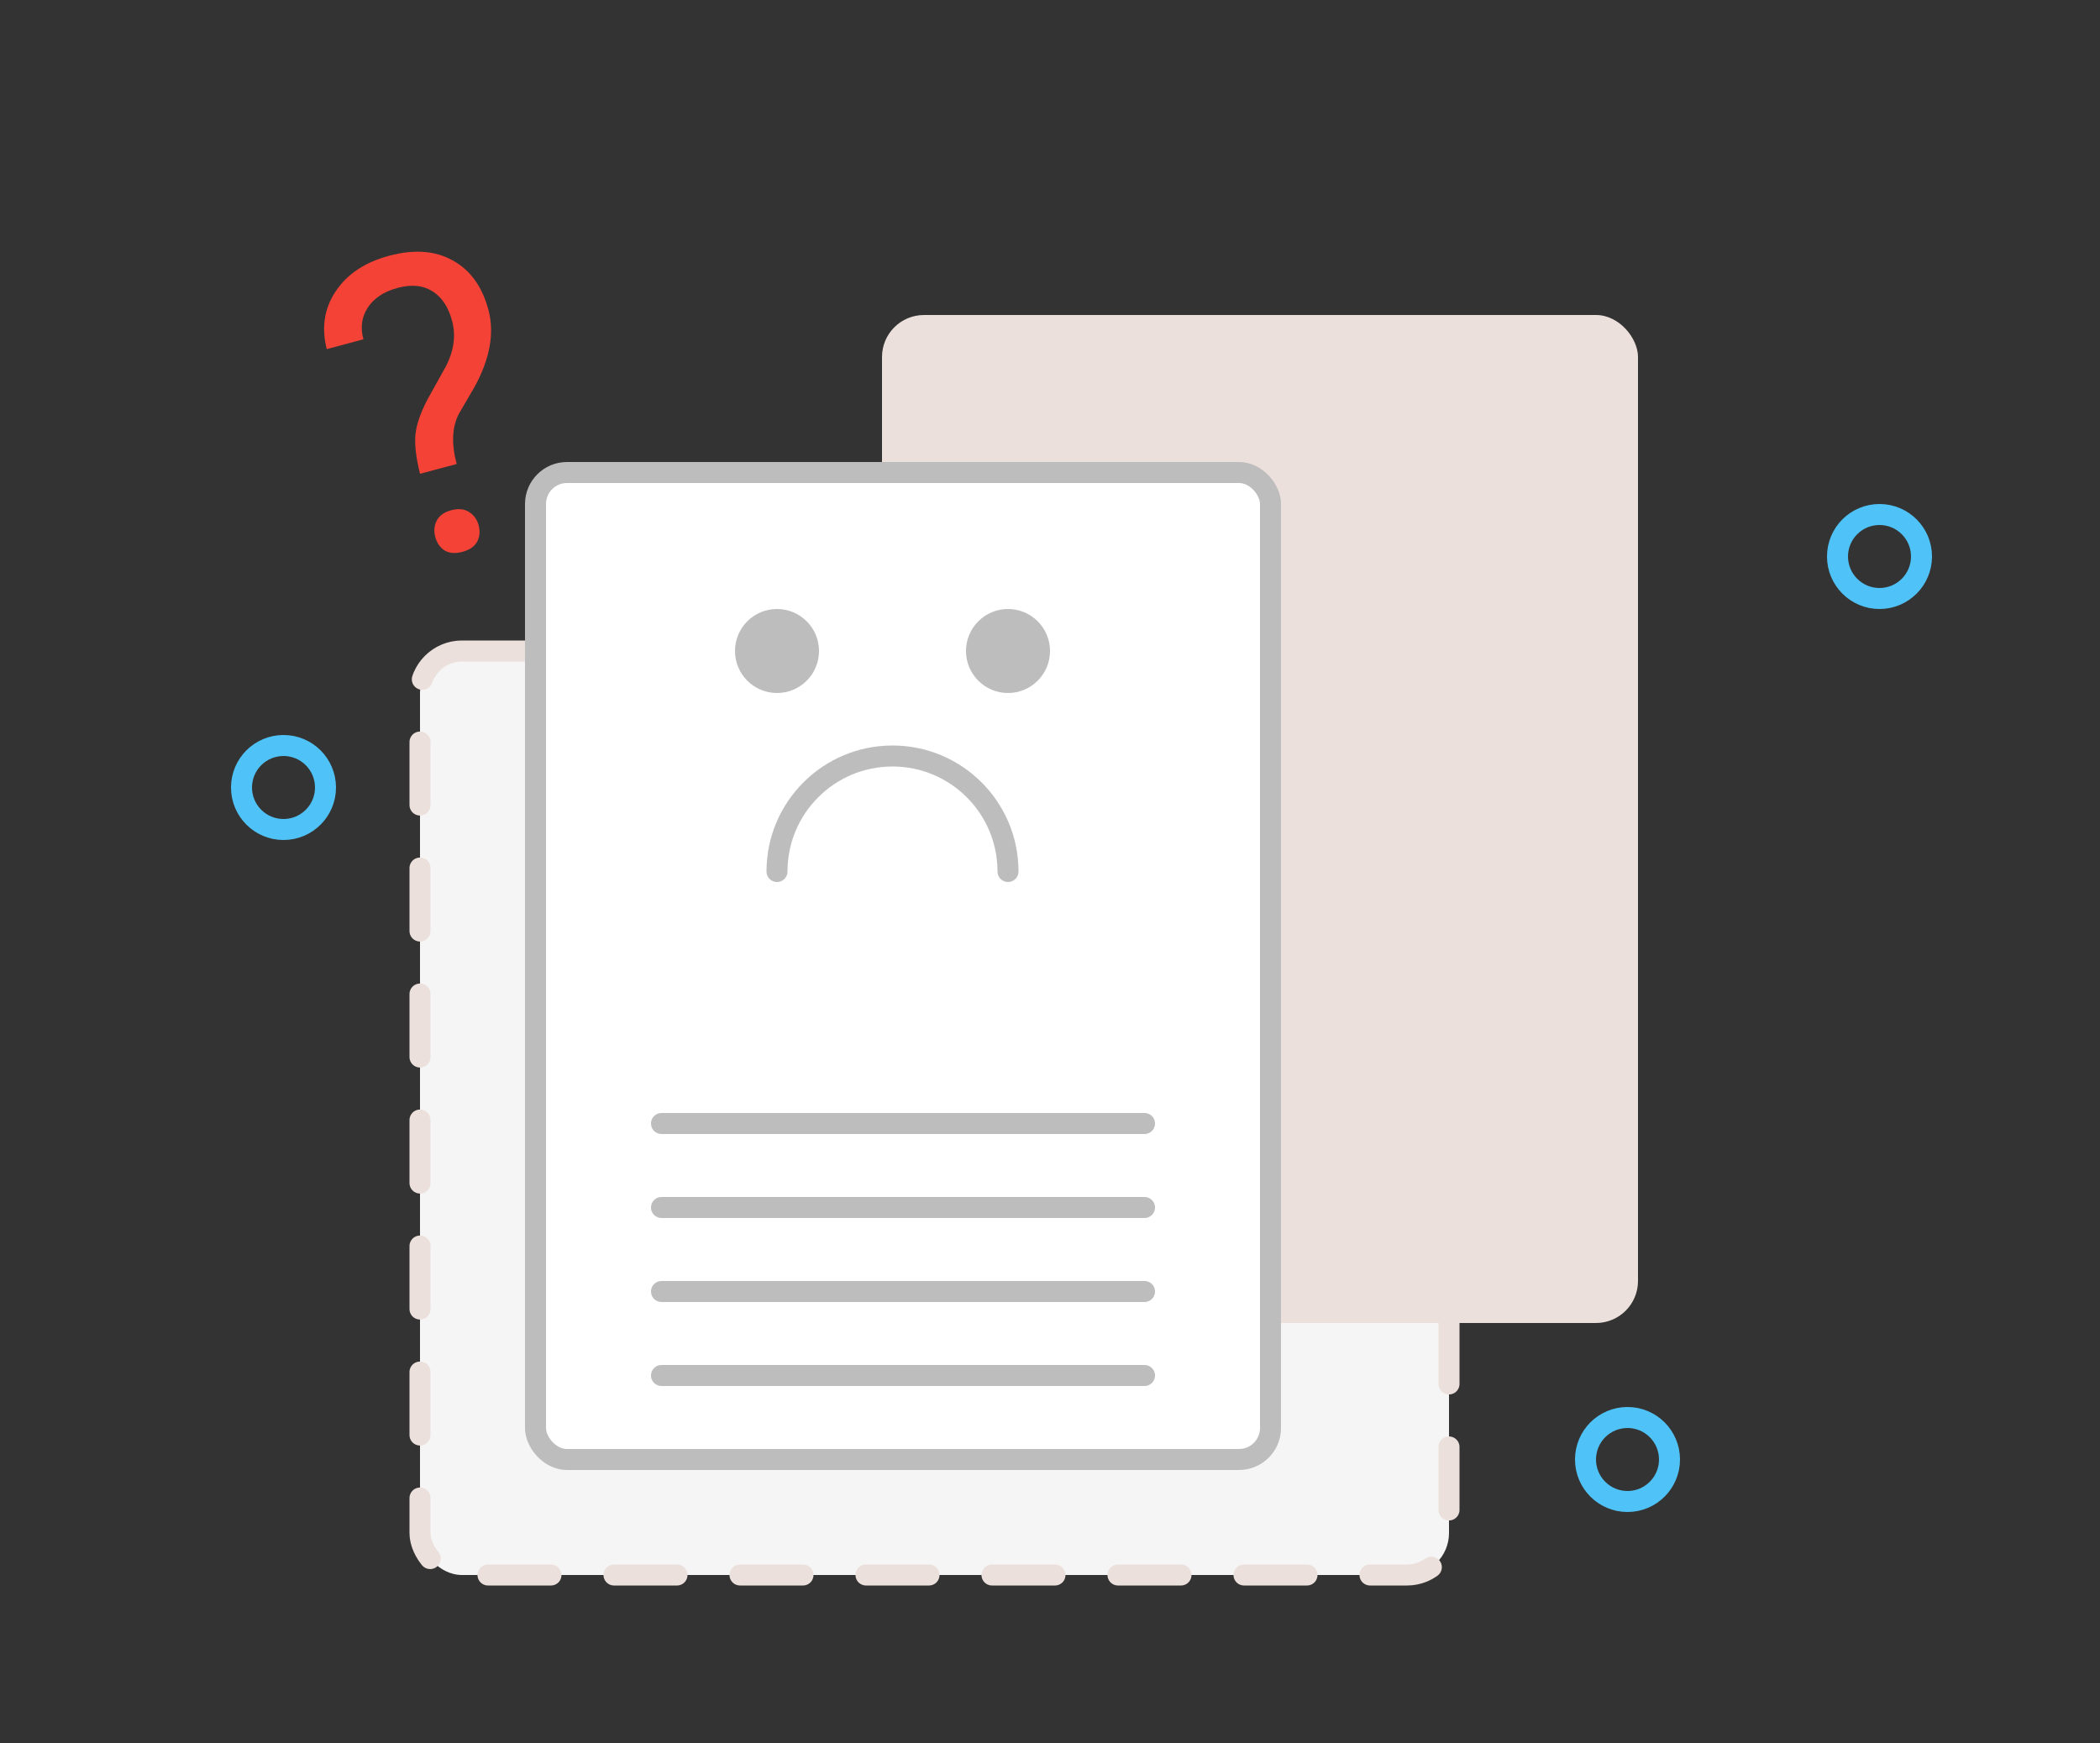 <svg width="100" height="83" viewBox="0 0 100 83" fill="none" xmlns="http://www.w3.org/2000/svg">
<rect x="0" y="0" width="100" height="83" fill="#333333" stroke="none"/>
<rect x="20" y="31" width="49" height="44" rx="2" fill="#F5F5F5" stroke="#EBE0DB" stroke-linecap="round" stroke-dasharray="3 3"/>
<rect x="42" y="15" width="36" height="48" rx="2" fill="#EBE0DB"/>
<rect x="25.5" y="22.5" width="35" height="47" rx="1.5" fill="white" stroke="#BDBDBD"/>
<path d="M20.002 22.562C19.814 21.811 19.74 21.197 19.781 20.721C19.822 20.245 20.014 19.678 20.357 19.02L21.251 17.415C21.619 16.676 21.712 15.964 21.528 15.279C21.351 14.618 21.04 14.149 20.595 13.871C20.148 13.586 19.594 13.532 18.934 13.709C18.292 13.881 17.822 14.189 17.523 14.633C17.224 15.077 17.152 15.585 17.305 16.157L15.56 16.625C15.3 15.603 15.441 14.685 15.985 13.872C16.533 13.051 17.38 12.488 18.524 12.181C19.713 11.862 20.723 11.935 21.555 12.4C22.392 12.857 22.96 13.641 23.258 14.754C23.553 15.855 23.334 17.076 22.602 18.418L21.847 19.712C21.524 20.345 21.491 21.139 21.747 22.095L20.002 22.562ZM20.728 25.573C20.652 25.29 20.674 25.031 20.793 24.797C20.917 24.555 21.148 24.388 21.488 24.297C21.828 24.206 22.111 24.235 22.34 24.383C22.566 24.524 22.718 24.736 22.793 25.019C22.869 25.302 22.844 25.562 22.719 25.797C22.592 26.027 22.358 26.187 22.019 26.278C21.679 26.369 21.397 26.347 21.172 26.212C20.952 26.069 20.803 25.856 20.728 25.573Z" fill="#F44336"/>
<circle cx="77.5" cy="69.5" r="2" stroke="#4FC3F7"/>
<circle cx="13.5" cy="37.5" r="2" stroke="#4FC3F7"/>
<circle cx="89.5" cy="26.5" r="2" stroke="#4FC3F7"/>
<circle cx="37" cy="31" r="2" fill="#BDBDBD"/>
<circle cx="48" cy="31" r="2" fill="#BDBDBD"/>
<path d="M48 41.5C48 38.462 45.538 36 42.5 36C39.462 36 37 38.462 37 41.5" stroke="#BDBDBD" stroke-linecap="round"/>
<line x1="31.5" y1="53.5" x2="54.5" y2="53.5" stroke="#BDBDBD" stroke-linecap="round"/>
<line x1="31.5" y1="57.5" x2="54.5" y2="57.5" stroke="#BDBDBD" stroke-linecap="round"/>
<line x1="31.5" y1="61.5" x2="54.5" y2="61.5" stroke="#BDBDBD" stroke-linecap="round"/>
<line x1="31.5" y1="65.5" x2="54.5" y2="65.5" stroke="#BDBDBD" stroke-linecap="round"/>
</svg>
